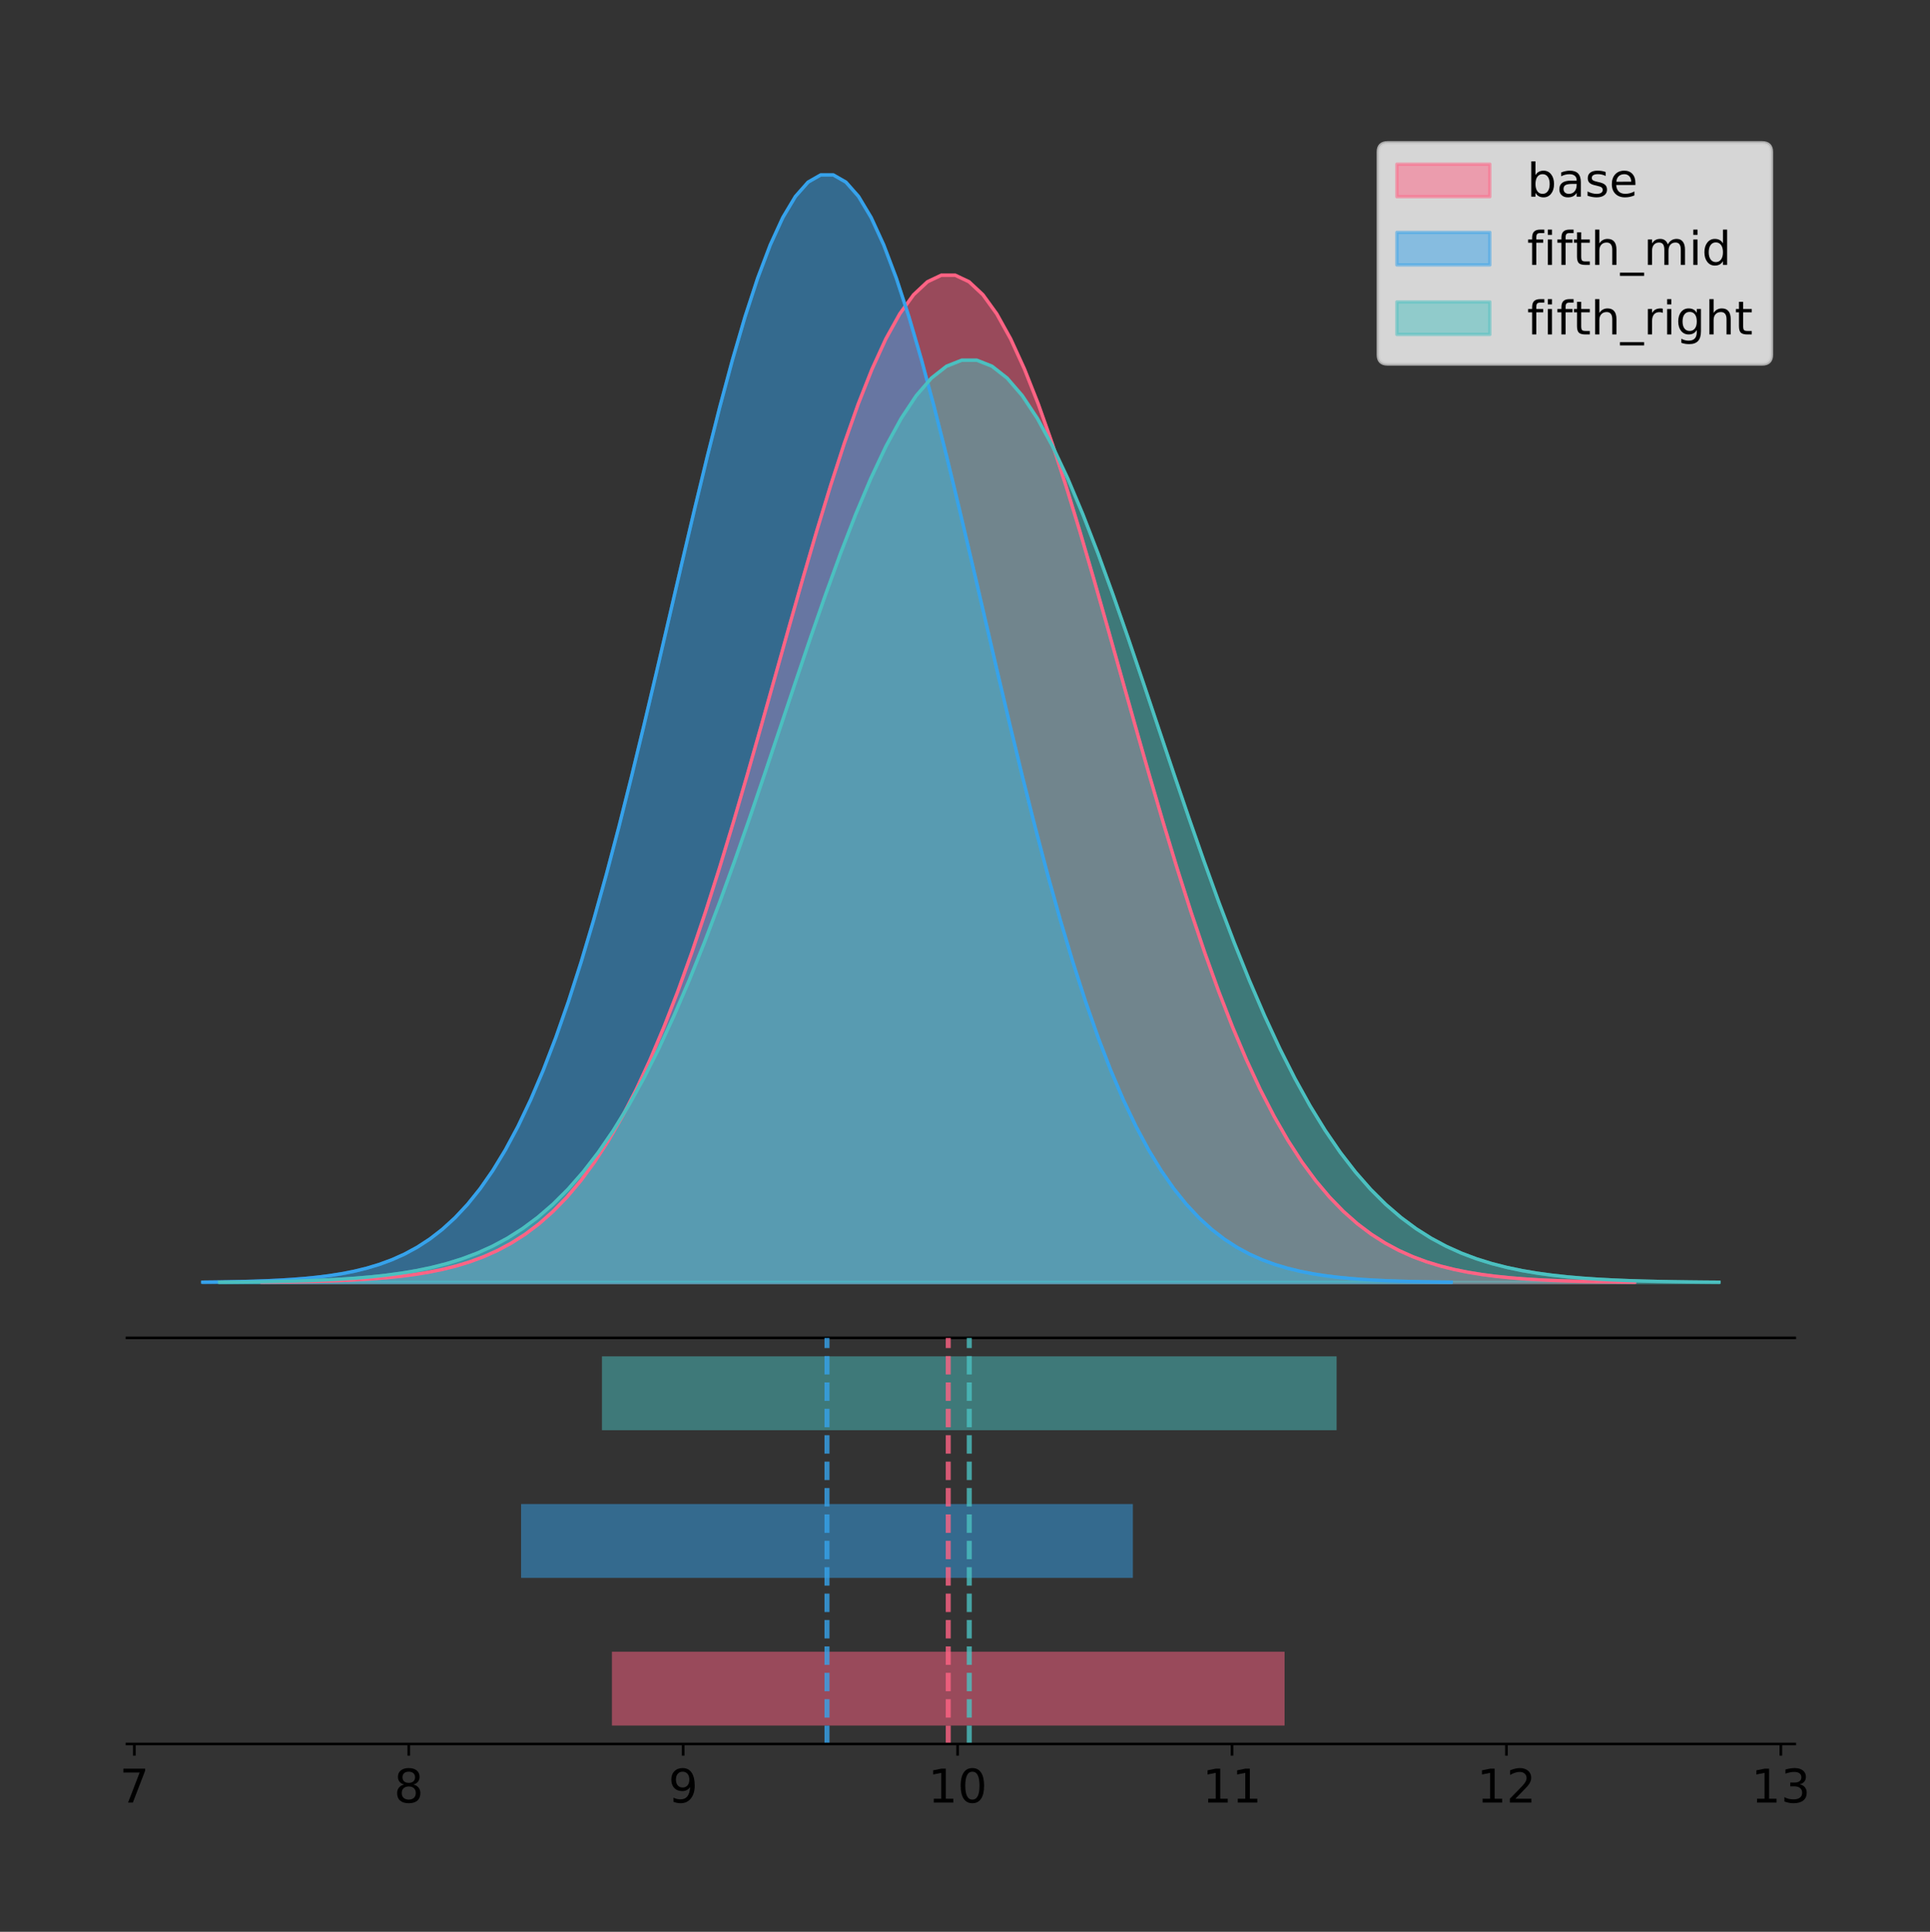 <?xml version="1.0" encoding="utf-8" standalone="no"?>
<!DOCTYPE svg PUBLIC "-//W3C//DTD SVG 1.1//EN"
  "http://www.w3.org/Graphics/SVG/1.1/DTD/svg11.dtd">
<!-- Created with matplotlib (https://matplotlib.org/) -->
<svg height="581.789pt" version="1.1" viewBox="0 0 581.16 581.789" width="581.16pt" xmlns="http://www.w3.org/2000/svg" xmlns:xlink="http://www.w3.org/1999/xlink">
 <rect x="0" y="0" width="581.16" height="581.789" fill="#333333" stroke="none"/>
 <defs>
  <style type="text/css">
*{stroke-linecap:butt;stroke-linejoin:round;}
  </style>
 </defs>
 <g id="figure_1">
  <g id="patch_1">
   <path d="M 0 581.789 
L 581.16 581.789 
L 581.16 0 
L 0 0 
z
" style="fill:none;"/>
  </g>
  <g id="axes_1">
   <g id="patch_2">
    <path d="M 38.224 402.93 
L 540.424 402.93 
L 540.424 36 
L 38.224 36 
z
" style="fill:none;"/>
   </g>
   <g id="PolyCollection_1">
    <defs>
     <path d="M 78.853 -195.538 
L 78.853 -195.64 
L 83.029 -195.678 
L 87.204 -195.73 
L 91.38 -195.799 
L 95.555 -195.89 
L 99.73 -196.011 
L 103.906 -196.168 
L 108.081 -196.372 
L 112.257 -196.635 
L 116.432 -196.972 
L 120.607 -197.4 
L 124.783 -197.94 
L 128.958 -198.616 
L 133.133 -199.458 
L 137.309 -200.496 
L 141.484 -201.77 
L 145.66 -203.319 
L 149.835 -205.19 
L 154.01 -207.433 
L 158.186 -210.102 
L 162.361 -213.253 
L 166.537 -216.947 
L 170.712 -221.242 
L 174.887 -226.197 
L 179.063 -231.871 
L 183.238 -238.314 
L 187.414 -245.571 
L 191.589 -253.679 
L 195.764 -262.662 
L 199.94 -272.527 
L 204.115 -283.268 
L 208.291 -294.856 
L 212.466 -307.244 
L 216.641 -320.359 
L 220.817 -334.106 
L 224.992 -348.365 
L 229.167 -362.995 
L 233.343 -377.831 
L 237.518 -392.69 
L 241.694 -407.372 
L 245.869 -421.667 
L 250.044 -435.355 
L 254.22 -448.215 
L 258.395 -460.033 
L 262.571 -470.602 
L 266.746 -479.731 
L 270.921 -487.252 
L 275.097 -493.023 
L 279.272 -496.933 
L 283.448 -498.908 
L 287.623 -498.908 
L 291.798 -496.933 
L 295.974 -493.023 
L 300.149 -487.252 
L 304.325 -479.731 
L 308.5 -470.602 
L 312.675 -460.033 
L 316.851 -448.215 
L 321.026 -435.355 
L 325.202 -421.667 
L 329.377 -407.372 
L 333.552 -392.69 
L 337.728 -377.831 
L 341.903 -362.995 
L 346.078 -348.365 
L 350.254 -334.106 
L 354.429 -320.359 
L 358.605 -307.244 
L 362.78 -294.856 
L 366.955 -283.268 
L 371.131 -272.527 
L 375.306 -262.662 
L 379.482 -253.679 
L 383.657 -245.571 
L 387.832 -238.314 
L 392.008 -231.871 
L 396.183 -226.197 
L 400.359 -221.242 
L 404.534 -216.947 
L 408.709 -213.253 
L 412.885 -210.102 
L 417.06 -207.433 
L 421.236 -205.19 
L 425.411 -203.319 
L 429.586 -201.77 
L 433.762 -200.496 
L 437.937 -199.458 
L 442.112 -198.616 
L 446.288 -197.94 
L 450.463 -197.4 
L 454.639 -196.972 
L 458.814 -196.635 
L 462.989 -196.372 
L 467.165 -196.168 
L 471.34 -196.011 
L 475.516 -195.89 
L 479.691 -195.799 
L 483.866 -195.73 
L 488.042 -195.678 
L 492.217 -195.64 
L 492.217 -195.538 
L 492.217 -195.538 
L 488.042 -195.538 
L 483.866 -195.538 
L 479.691 -195.538 
L 475.516 -195.538 
L 471.34 -195.538 
L 467.165 -195.538 
L 462.989 -195.538 
L 458.814 -195.538 
L 454.639 -195.538 
L 450.463 -195.538 
L 446.288 -195.538 
L 442.112 -195.538 
L 437.937 -195.538 
L 433.762 -195.538 
L 429.586 -195.538 
L 425.411 -195.538 
L 421.236 -195.538 
L 417.06 -195.538 
L 412.885 -195.538 
L 408.709 -195.538 
L 404.534 -195.538 
L 400.359 -195.538 
L 396.183 -195.538 
L 392.008 -195.538 
L 387.832 -195.538 
L 383.657 -195.538 
L 379.482 -195.538 
L 375.306 -195.538 
L 371.131 -195.538 
L 366.955 -195.538 
L 362.78 -195.538 
L 358.605 -195.538 
L 354.429 -195.538 
L 350.254 -195.538 
L 346.078 -195.538 
L 341.903 -195.538 
L 337.728 -195.538 
L 333.552 -195.538 
L 329.377 -195.538 
L 325.202 -195.538 
L 321.026 -195.538 
L 316.851 -195.538 
L 312.675 -195.538 
L 308.5 -195.538 
L 304.325 -195.538 
L 300.149 -195.538 
L 295.974 -195.538 
L 291.798 -195.538 
L 287.623 -195.538 
L 283.448 -195.538 
L 279.272 -195.538 
L 275.097 -195.538 
L 270.921 -195.538 
L 266.746 -195.538 
L 262.571 -195.538 
L 258.395 -195.538 
L 254.22 -195.538 
L 250.044 -195.538 
L 245.869 -195.538 
L 241.694 -195.538 
L 237.518 -195.538 
L 233.343 -195.538 
L 229.167 -195.538 
L 224.992 -195.538 
L 220.817 -195.538 
L 216.641 -195.538 
L 212.466 -195.538 
L 208.291 -195.538 
L 204.115 -195.538 
L 199.94 -195.538 
L 195.764 -195.538 
L 191.589 -195.538 
L 187.414 -195.538 
L 183.238 -195.538 
L 179.063 -195.538 
L 174.887 -195.538 
L 170.712 -195.538 
L 166.537 -195.538 
L 162.361 -195.538 
L 158.186 -195.538 
L 154.01 -195.538 
L 149.835 -195.538 
L 145.66 -195.538 
L 141.484 -195.538 
L 137.309 -195.538 
L 133.133 -195.538 
L 128.958 -195.538 
L 124.783 -195.538 
L 120.607 -195.538 
L 116.432 -195.538 
L 112.257 -195.538 
L 108.081 -195.538 
L 103.906 -195.538 
L 99.73 -195.538 
L 95.555 -195.538 
L 91.38 -195.538 
L 87.204 -195.538 
L 83.029 -195.538 
L 78.853 -195.538 
z
" id="m7bbb401278" style="stroke:#ff6384;stroke-opacity:0.5;"/>
    </defs>
    <g clip-path="url(#p0d56e7664a)">
     <use style="fill:#ff6384;fill-opacity:0.5;stroke:#ff6384;stroke-opacity:0.5;" x="0" xlink:href="#m7bbb401278" y="581.789"/>
    </g>
   </g>
   <g id="PolyCollection_2">
    <defs>
     <path d="M 61.052 -195.538 
L 61.052 -195.65 
L 64.849 -195.692 
L 68.646 -195.749 
L 72.444 -195.825 
L 76.241 -195.925 
L 80.038 -196.058 
L 83.836 -196.23 
L 87.633 -196.455 
L 91.43 -196.744 
L 95.228 -197.115 
L 99.025 -197.585 
L 102.822 -198.179 
L 106.62 -198.923 
L 110.417 -199.848 
L 114.214 -200.99 
L 118.012 -202.39 
L 121.809 -204.093 
L 125.606 -206.151 
L 129.404 -208.617 
L 133.201 -211.552 
L 136.998 -215.017 
L 140.796 -219.078 
L 144.593 -223.801 
L 148.39 -229.25 
L 152.188 -235.488 
L 155.985 -242.572 
L 159.782 -250.552 
L 163.58 -259.468 
L 167.377 -269.344 
L 171.174 -280.192 
L 174.972 -292.002 
L 178.769 -304.744 
L 182.566 -318.365 
L 186.364 -332.786 
L 190.161 -347.901 
L 193.958 -363.58 
L 197.756 -379.667 
L 201.553 -395.98 
L 205.35 -412.318 
L 209.148 -428.462 
L 212.945 -444.18 
L 216.742 -459.23 
L 220.54 -473.372 
L 224.337 -486.366 
L 228.134 -497.987 
L 231.932 -508.025 
L 235.729 -516.294 
L 239.526 -522.64 
L 243.324 -526.94 
L 247.121 -529.111 
L 250.918 -529.111 
L 254.716 -526.94 
L 258.513 -522.64 
L 262.31 -516.294 
L 266.108 -508.025 
L 269.905 -497.987 
L 273.702 -486.366 
L 277.5 -473.372 
L 281.297 -459.23 
L 285.094 -444.18 
L 288.892 -428.462 
L 292.689 -412.318 
L 296.486 -395.98 
L 300.284 -379.667 
L 304.081 -363.58 
L 307.878 -347.901 
L 311.676 -332.786 
L 315.473 -318.365 
L 319.27 -304.744 
L 323.068 -292.002 
L 326.865 -280.192 
L 330.662 -269.344 
L 334.46 -259.468 
L 338.257 -250.552 
L 342.054 -242.572 
L 345.852 -235.488 
L 349.649 -229.25 
L 353.446 -223.801 
L 357.244 -219.078 
L 361.041 -215.017 
L 364.838 -211.552 
L 368.636 -208.617 
L 372.433 -206.151 
L 376.23 -204.093 
L 380.028 -202.39 
L 383.825 -200.99 
L 387.622 -199.848 
L 391.42 -198.923 
L 395.217 -198.179 
L 399.014 -197.585 
L 402.812 -197.115 
L 406.609 -196.744 
L 410.406 -196.455 
L 414.204 -196.23 
L 418.001 -196.058 
L 421.798 -195.925 
L 425.596 -195.825 
L 429.393 -195.749 
L 433.19 -195.692 
L 436.988 -195.65 
L 436.988 -195.538 
L 436.988 -195.538 
L 433.19 -195.538 
L 429.393 -195.538 
L 425.596 -195.538 
L 421.798 -195.538 
L 418.001 -195.538 
L 414.204 -195.538 
L 410.406 -195.538 
L 406.609 -195.538 
L 402.812 -195.538 
L 399.014 -195.538 
L 395.217 -195.538 
L 391.42 -195.538 
L 387.622 -195.538 
L 383.825 -195.538 
L 380.028 -195.538 
L 376.23 -195.538 
L 372.433 -195.538 
L 368.636 -195.538 
L 364.838 -195.538 
L 361.041 -195.538 
L 357.244 -195.538 
L 353.446 -195.538 
L 349.649 -195.538 
L 345.852 -195.538 
L 342.054 -195.538 
L 338.257 -195.538 
L 334.46 -195.538 
L 330.662 -195.538 
L 326.865 -195.538 
L 323.068 -195.538 
L 319.27 -195.538 
L 315.473 -195.538 
L 311.676 -195.538 
L 307.878 -195.538 
L 304.081 -195.538 
L 300.284 -195.538 
L 296.486 -195.538 
L 292.689 -195.538 
L 288.892 -195.538 
L 285.094 -195.538 
L 281.297 -195.538 
L 277.5 -195.538 
L 273.702 -195.538 
L 269.905 -195.538 
L 266.108 -195.538 
L 262.31 -195.538 
L 258.513 -195.538 
L 254.716 -195.538 
L 250.918 -195.538 
L 247.121 -195.538 
L 243.324 -195.538 
L 239.526 -195.538 
L 235.729 -195.538 
L 231.932 -195.538 
L 228.134 -195.538 
L 224.337 -195.538 
L 220.54 -195.538 
L 216.742 -195.538 
L 212.945 -195.538 
L 209.148 -195.538 
L 205.35 -195.538 
L 201.553 -195.538 
L 197.756 -195.538 
L 193.958 -195.538 
L 190.161 -195.538 
L 186.364 -195.538 
L 182.566 -195.538 
L 178.769 -195.538 
L 174.972 -195.538 
L 171.174 -195.538 
L 167.377 -195.538 
L 163.58 -195.538 
L 159.782 -195.538 
L 155.985 -195.538 
L 152.188 -195.538 
L 148.39 -195.538 
L 144.593 -195.538 
L 140.796 -195.538 
L 136.998 -195.538 
L 133.201 -195.538 
L 129.404 -195.538 
L 125.606 -195.538 
L 121.809 -195.538 
L 118.012 -195.538 
L 114.214 -195.538 
L 110.417 -195.538 
L 106.62 -195.538 
L 102.822 -195.538 
L 99.025 -195.538 
L 95.228 -195.538 
L 91.43 -195.538 
L 87.633 -195.538 
L 83.836 -195.538 
L 80.038 -195.538 
L 76.241 -195.538 
L 72.444 -195.538 
L 68.646 -195.538 
L 64.849 -195.538 
L 61.052 -195.538 
z
" id="mcd230ab051" style="stroke:#36a2eb;stroke-opacity:0.5;"/>
    </defs>
    <g clip-path="url(#p0d56e7664a)">
     <use style="fill:#36a2eb;fill-opacity:0.5;stroke:#36a2eb;stroke-opacity:0.5;" x="0" xlink:href="#mcd230ab051" y="581.789"/>
    </g>
   </g>
   <g id="PolyCollection_3">
    <defs>
     <path d="M 66.133 -195.538 
L 66.133 -195.631 
L 70.693 -195.666 
L 75.253 -195.714 
L 79.814 -195.777 
L 84.374 -195.86 
L 88.934 -195.971 
L 93.494 -196.115 
L 98.055 -196.302 
L 102.615 -196.543 
L 107.175 -196.851 
L 111.735 -197.243 
L 116.296 -197.737 
L 120.856 -198.357 
L 125.416 -199.127 
L 129.976 -200.078 
L 134.537 -201.244 
L 139.097 -202.662 
L 143.657 -204.375 
L 148.217 -206.429 
L 152.778 -208.873 
L 157.338 -211.758 
L 161.898 -215.14 
L 166.458 -219.072 
L 171.018 -223.61 
L 175.579 -228.805 
L 180.139 -234.704 
L 184.699 -241.349 
L 189.259 -248.773 
L 193.82 -256.997 
L 198.38 -266.03 
L 202.94 -275.864 
L 207.5 -286.475 
L 212.061 -297.817 
L 216.621 -309.825 
L 221.181 -322.412 
L 225.741 -335.468 
L 230.302 -348.863 
L 234.862 -362.447 
L 239.422 -376.052 
L 243.982 -389.495 
L 248.543 -402.583 
L 253.103 -415.116 
L 257.663 -426.891 
L 262.223 -437.712 
L 266.784 -447.388 
L 271.344 -455.747 
L 275.904 -462.633 
L 280.464 -467.917 
L 285.025 -471.498 
L 289.585 -473.305 
L 294.145 -473.305 
L 298.705 -471.498 
L 303.266 -467.917 
L 307.826 -462.633 
L 312.386 -455.747 
L 316.946 -447.388 
L 321.507 -437.712 
L 326.067 -426.891 
L 330.627 -415.116 
L 335.187 -402.583 
L 339.748 -389.495 
L 344.308 -376.052 
L 348.868 -362.447 
L 353.428 -348.863 
L 357.989 -335.468 
L 362.549 -322.412 
L 367.109 -309.825 
L 371.669 -297.817 
L 376.23 -286.475 
L 380.79 -275.864 
L 385.35 -266.03 
L 389.91 -256.997 
L 394.47 -248.773 
L 399.031 -241.349 
L 403.591 -234.704 
L 408.151 -228.805 
L 412.711 -223.61 
L 417.272 -219.072 
L 421.832 -215.14 
L 426.392 -211.758 
L 430.952 -208.873 
L 435.513 -206.429 
L 440.073 -204.375 
L 444.633 -202.662 
L 449.193 -201.244 
L 453.754 -200.078 
L 458.314 -199.127 
L 462.874 -198.357 
L 467.434 -197.737 
L 471.995 -197.243 
L 476.555 -196.851 
L 481.115 -196.543 
L 485.675 -196.302 
L 490.236 -196.115 
L 494.796 -195.971 
L 499.356 -195.86 
L 503.916 -195.777 
L 508.477 -195.714 
L 513.037 -195.666 
L 517.597 -195.631 
L 517.597 -195.538 
L 517.597 -195.538 
L 513.037 -195.538 
L 508.477 -195.538 
L 503.916 -195.538 
L 499.356 -195.538 
L 494.796 -195.538 
L 490.236 -195.538 
L 485.675 -195.538 
L 481.115 -195.538 
L 476.555 -195.538 
L 471.995 -195.538 
L 467.434 -195.538 
L 462.874 -195.538 
L 458.314 -195.538 
L 453.754 -195.538 
L 449.193 -195.538 
L 444.633 -195.538 
L 440.073 -195.538 
L 435.513 -195.538 
L 430.952 -195.538 
L 426.392 -195.538 
L 421.832 -195.538 
L 417.272 -195.538 
L 412.711 -195.538 
L 408.151 -195.538 
L 403.591 -195.538 
L 399.031 -195.538 
L 394.47 -195.538 
L 389.91 -195.538 
L 385.35 -195.538 
L 380.79 -195.538 
L 376.23 -195.538 
L 371.669 -195.538 
L 367.109 -195.538 
L 362.549 -195.538 
L 357.989 -195.538 
L 353.428 -195.538 
L 348.868 -195.538 
L 344.308 -195.538 
L 339.748 -195.538 
L 335.187 -195.538 
L 330.627 -195.538 
L 326.067 -195.538 
L 321.507 -195.538 
L 316.946 -195.538 
L 312.386 -195.538 
L 307.826 -195.538 
L 303.266 -195.538 
L 298.705 -195.538 
L 294.145 -195.538 
L 289.585 -195.538 
L 285.025 -195.538 
L 280.464 -195.538 
L 275.904 -195.538 
L 271.344 -195.538 
L 266.784 -195.538 
L 262.223 -195.538 
L 257.663 -195.538 
L 253.103 -195.538 
L 248.543 -195.538 
L 243.982 -195.538 
L 239.422 -195.538 
L 234.862 -195.538 
L 230.302 -195.538 
L 225.741 -195.538 
L 221.181 -195.538 
L 216.621 -195.538 
L 212.061 -195.538 
L 207.5 -195.538 
L 202.94 -195.538 
L 198.38 -195.538 
L 193.82 -195.538 
L 189.259 -195.538 
L 184.699 -195.538 
L 180.139 -195.538 
L 175.579 -195.538 
L 171.018 -195.538 
L 166.458 -195.538 
L 161.898 -195.538 
L 157.338 -195.538 
L 152.778 -195.538 
L 148.217 -195.538 
L 143.657 -195.538 
L 139.097 -195.538 
L 134.537 -195.538 
L 129.976 -195.538 
L 125.416 -195.538 
L 120.856 -195.538 
L 116.296 -195.538 
L 111.735 -195.538 
L 107.175 -195.538 
L 102.615 -195.538 
L 98.055 -195.538 
L 93.494 -195.538 
L 88.934 -195.538 
L 84.374 -195.538 
L 79.814 -195.538 
L 75.253 -195.538 
L 70.693 -195.538 
L 66.133 -195.538 
z
" id="mcdf36b0636" style="stroke:#4bc0c0;stroke-opacity:0.5;"/>
    </defs>
    <g clip-path="url(#p0d56e7664a)">
     <use style="fill:#4bc0c0;fill-opacity:0.5;stroke:#4bc0c0;stroke-opacity:0.5;" x="0" xlink:href="#mcdf36b0636" y="581.789"/>
    </g>
   </g>
   <g id="line2d_1">
    <path clip-path="url(#p0d56e7664a)" d="M 78.853 386.15 
L 83.029 386.111 
L 87.204 386.059 
L 91.38 385.991 
L 95.555 385.899 
L 99.73 385.779 
L 103.906 385.622 
L 108.081 385.417 
L 112.257 385.154 
L 116.432 384.817 
L 120.607 384.389 
L 124.783 383.849 
L 128.958 383.173 
L 133.133 382.332 
L 137.309 381.293 
L 141.484 380.02 
L 145.66 378.471 
L 149.835 376.6 
L 154.01 374.357 
L 158.186 371.688 
L 162.361 368.536 
L 166.537 364.843 
L 170.712 360.548 
L 174.887 355.592 
L 179.063 349.919 
L 183.238 343.476 
L 187.414 336.218 
L 191.589 328.11 
L 195.764 319.128 
L 199.94 309.262 
L 204.115 298.521 
L 208.291 286.933 
L 212.466 274.545 
L 216.641 261.431 
L 220.817 247.684 
L 224.992 233.424 
L 229.167 218.794 
L 233.343 203.958 
L 237.518 189.099 
L 241.694 174.417 
L 245.869 160.123 
L 250.044 146.435 
L 254.22 133.574 
L 258.395 121.756 
L 262.571 111.188 
L 266.746 102.059 
L 270.921 94.538 
L 275.097 88.767 
L 279.272 84.856 
L 283.448 82.882 
L 287.623 82.882 
L 291.798 84.856 
L 295.974 88.767 
L 300.149 94.538 
L 304.325 102.059 
L 308.5 111.188 
L 312.675 121.756 
L 316.851 133.574 
L 321.026 146.435 
L 325.202 160.123 
L 329.377 174.417 
L 333.552 189.099 
L 337.728 203.958 
L 341.903 218.794 
L 346.078 233.424 
L 350.254 247.684 
L 354.429 261.431 
L 358.605 274.545 
L 362.78 286.933 
L 366.955 298.521 
L 371.131 309.262 
L 375.306 319.128 
L 379.482 328.11 
L 383.657 336.218 
L 387.832 343.476 
L 392.008 349.919 
L 396.183 355.592 
L 400.359 360.548 
L 404.534 364.843 
L 408.709 368.536 
L 412.885 371.688 
L 417.06 374.357 
L 421.236 376.6 
L 425.411 378.471 
L 429.586 380.02 
L 433.762 381.293 
L 437.937 382.332 
L 442.112 383.173 
L 446.288 383.849 
L 450.463 384.389 
L 454.639 384.817 
L 458.814 385.154 
L 462.989 385.417 
L 467.165 385.622 
L 471.34 385.779 
L 475.516 385.899 
L 479.691 385.991 
L 483.866 386.059 
L 488.042 386.111 
L 492.217 386.15 
" style="fill:none;stroke:#ff6384;stroke-linecap:square;"/>
   </g>
   <g id="line2d_2">
    <path clip-path="url(#p0d56e7664a)" d="M 61.052 386.139 
L 64.849 386.097 
L 68.646 386.04 
L 72.444 385.965 
L 76.241 385.864 
L 80.038 385.732 
L 83.836 385.559 
L 87.633 385.334 
L 91.43 385.045 
L 95.228 384.675 
L 99.025 384.204 
L 102.822 383.61 
L 106.62 382.867 
L 110.417 381.941 
L 114.214 380.799 
L 118.012 379.399 
L 121.809 377.696 
L 125.606 375.639 
L 129.404 373.172 
L 133.201 370.238 
L 136.998 366.772 
L 140.796 362.711 
L 144.593 357.989 
L 148.39 352.539 
L 152.188 346.301 
L 155.985 339.217 
L 159.782 331.237 
L 163.58 322.322 
L 167.377 312.445 
L 171.174 301.597 
L 174.972 289.787 
L 178.769 277.045 
L 182.566 263.424 
L 186.364 249.004 
L 190.161 233.888 
L 193.958 218.209 
L 197.756 202.123 
L 201.553 185.809 
L 205.35 169.471 
L 209.148 153.327 
L 212.945 137.61 
L 216.742 122.559 
L 220.54 108.418 
L 224.337 95.423 
L 228.134 83.803 
L 231.932 73.765 
L 235.729 65.495 
L 239.526 59.15 
L 243.324 54.85 
L 247.121 52.679 
L 250.918 52.679 
L 254.716 54.85 
L 258.513 59.15 
L 262.31 65.495 
L 266.108 73.765 
L 269.905 83.803 
L 273.702 95.423 
L 277.5 108.418 
L 281.297 122.559 
L 285.094 137.61 
L 288.892 153.327 
L 292.689 169.471 
L 296.486 185.809 
L 300.284 202.123 
L 304.081 218.209 
L 307.878 233.888 
L 311.676 249.004 
L 315.473 263.424 
L 319.27 277.045 
L 323.068 289.787 
L 326.865 301.597 
L 330.662 312.445 
L 334.46 322.322 
L 338.257 331.237 
L 342.054 339.217 
L 345.852 346.301 
L 349.649 352.539 
L 353.446 357.989 
L 357.244 362.711 
L 361.041 366.772 
L 364.838 370.238 
L 368.636 373.172 
L 372.433 375.639 
L 376.23 377.696 
L 380.028 379.399 
L 383.825 380.799 
L 387.622 381.941 
L 391.42 382.867 
L 395.217 383.61 
L 399.014 384.204 
L 402.812 384.675 
L 406.609 385.045 
L 410.406 385.334 
L 414.204 385.559 
L 418.001 385.732 
L 421.798 385.864 
L 425.596 385.965 
L 429.393 386.04 
L 433.19 386.097 
L 436.988 386.139 
" style="fill:none;stroke:#36a2eb;stroke-linecap:square;"/>
   </g>
   <g id="line2d_3">
    <path clip-path="url(#p0d56e7664a)" d="M 66.133 386.158 
L 70.693 386.123 
L 75.253 386.076 
L 79.814 386.013 
L 84.374 385.929 
L 88.934 385.819 
L 93.494 385.675 
L 98.055 385.488 
L 102.615 385.247 
L 107.175 384.938 
L 111.735 384.547 
L 116.296 384.052 
L 120.856 383.433 
L 125.416 382.662 
L 129.976 381.711 
L 134.537 380.546 
L 139.097 379.127 
L 143.657 377.414 
L 148.217 375.36 
L 152.778 372.917 
L 157.338 370.031 
L 161.898 366.649 
L 166.458 362.717 
L 171.018 358.179 
L 175.579 352.985 
L 180.139 347.086 
L 184.699 340.441 
L 189.259 333.017 
L 193.82 324.793 
L 198.38 315.76 
L 202.94 305.925 
L 207.5 295.315 
L 212.061 283.973 
L 216.621 271.965 
L 221.181 259.378 
L 225.741 246.322 
L 230.302 232.926 
L 234.862 219.342 
L 239.422 205.737 
L 243.982 192.294 
L 248.543 179.206 
L 253.103 166.674 
L 257.663 154.898 
L 262.223 144.078 
L 266.784 134.401 
L 271.344 126.043 
L 275.904 119.156 
L 280.464 113.872 
L 285.025 110.292 
L 289.585 108.484 
L 294.145 108.484 
L 298.705 110.292 
L 303.266 113.872 
L 307.826 119.156 
L 312.386 126.043 
L 316.946 134.401 
L 321.507 144.078 
L 326.067 154.898 
L 330.627 166.674 
L 335.187 179.206 
L 339.748 192.294 
L 344.308 205.737 
L 348.868 219.342 
L 353.428 232.926 
L 357.989 246.322 
L 362.549 259.378 
L 367.109 271.965 
L 371.669 283.973 
L 376.23 295.315 
L 380.79 305.925 
L 385.35 315.76 
L 389.91 324.793 
L 394.47 333.017 
L 399.031 340.441 
L 403.591 347.086 
L 408.151 352.985 
L 412.711 358.179 
L 417.272 362.717 
L 421.832 366.649 
L 426.392 370.031 
L 430.952 372.917 
L 435.513 375.36 
L 440.073 377.414 
L 444.633 379.127 
L 449.193 380.546 
L 453.754 381.711 
L 458.314 382.662 
L 462.874 383.433 
L 467.434 384.052 
L 471.995 384.547 
L 476.555 384.938 
L 481.115 385.247 
L 485.675 385.488 
L 490.236 385.675 
L 494.796 385.819 
L 499.356 385.929 
L 503.916 386.013 
L 508.477 386.076 
L 513.037 386.123 
L 517.597 386.158 
" style="fill:none;stroke:#4bc0c0;stroke-linecap:square;"/>
   </g>
   <g id="patch_3">
    <path d="M 38.224 402.93 
L 540.424 402.93 
" style="fill:none;stroke:#000000;stroke-linecap:square;stroke-linejoin:miter;stroke-width:0.8;"/>
   </g>
   <g id="legend_1">
    <g id="patch_4">
     <path d="M 417.826 109.627 
L 530.624 109.627 
Q 533.424 109.627 533.424 106.827 
L 533.424 45.8 
Q 533.424 43 530.624 43 
L 417.826 43 
Q 415.026 43 415.026 45.8 
L 415.026 106.827 
Q 415.026 109.627 417.826 109.627 
z
" style="fill:#ffffff;opacity:0.8;stroke:#cccccc;stroke-linejoin:miter;"/>
    </g>
    <g id="patch_5">
     <path d="M 420.626 59.238 
L 448.626 59.238 
L 448.626 49.438 
L 420.626 49.438 
z
" style="fill:#ff6384;opacity:0.5;stroke:#ff6384;stroke-linejoin:miter;"/>
    </g>
    <g id="text_1">
     <!-- base -->
     <defs>
      <path d="M 48.688 27.297 
Q 48.688 37.203 44.609 42.844 
Q 40.531 48.484 33.406 48.484 
Q 26.266 48.484 22.188 42.844 
Q 18.109 37.203 18.109 27.297 
Q 18.109 17.391 22.188 11.75 
Q 26.266 6.109 33.406 6.109 
Q 40.531 6.109 44.609 11.75 
Q 48.688 17.391 48.688 27.297 
z
M 18.109 46.391 
Q 20.953 51.266 25.266 53.625 
Q 29.594 56 35.594 56 
Q 45.562 56 51.781 48.094 
Q 58.016 40.188 58.016 27.297 
Q 58.016 14.406 51.781 6.484 
Q 45.562 -1.422 35.594 -1.422 
Q 29.594 -1.422 25.266 0.953 
Q 20.953 3.328 18.109 8.203 
L 18.109 0 
L 9.078 0 
L 9.078 75.984 
L 18.109 75.984 
z
" id="DejaVuSans-98"/>
      <path d="M 34.281 27.484 
Q 23.391 27.484 19.188 25 
Q 14.984 22.516 14.984 16.5 
Q 14.984 11.719 18.141 8.906 
Q 21.297 6.109 26.703 6.109 
Q 34.188 6.109 38.703 11.406 
Q 43.219 16.703 43.219 25.484 
L 43.219 27.484 
z
M 52.203 31.203 
L 52.203 0 
L 43.219 0 
L 43.219 8.297 
Q 40.141 3.328 35.547 0.953 
Q 30.953 -1.422 24.312 -1.422 
Q 15.922 -1.422 10.953 3.297 
Q 6 8.016 6 15.922 
Q 6 25.141 12.172 29.828 
Q 18.359 34.516 30.609 34.516 
L 43.219 34.516 
L 43.219 35.406 
Q 43.219 41.609 39.141 45 
Q 35.062 48.391 27.688 48.391 
Q 23 48.391 18.547 47.266 
Q 14.109 46.141 10.016 43.891 
L 10.016 52.203 
Q 14.938 54.109 19.578 55.047 
Q 24.219 56 28.609 56 
Q 40.484 56 46.344 49.844 
Q 52.203 43.703 52.203 31.203 
z
" id="DejaVuSans-97"/>
      <path d="M 44.281 53.078 
L 44.281 44.578 
Q 40.484 46.531 36.375 47.5 
Q 32.281 48.484 27.875 48.484 
Q 21.188 48.484 17.844 46.438 
Q 14.5 44.391 14.5 40.281 
Q 14.5 37.156 16.891 35.375 
Q 19.281 33.594 26.516 31.984 
L 29.594 31.297 
Q 39.156 29.25 43.188 25.516 
Q 47.219 21.781 47.219 15.094 
Q 47.219 7.469 41.188 3.016 
Q 35.156 -1.422 24.609 -1.422 
Q 20.219 -1.422 15.453 -0.562 
Q 10.688 0.297 5.422 2 
L 5.422 11.281 
Q 10.406 8.688 15.234 7.391 
Q 20.062 6.109 24.812 6.109 
Q 31.156 6.109 34.562 8.281 
Q 37.984 10.453 37.984 14.406 
Q 37.984 18.062 35.516 20.016 
Q 33.062 21.969 24.703 23.781 
L 21.578 24.516 
Q 13.234 26.266 9.516 29.906 
Q 5.812 33.547 5.812 39.891 
Q 5.812 47.609 11.281 51.797 
Q 16.75 56 26.812 56 
Q 31.781 56 36.172 55.266 
Q 40.578 54.547 44.281 53.078 
z
" id="DejaVuSans-115"/>
      <path d="M 56.203 29.594 
L 56.203 25.203 
L 14.891 25.203 
Q 15.484 15.922 20.484 11.062 
Q 25.484 6.203 34.422 6.203 
Q 39.594 6.203 44.453 7.469 
Q 49.312 8.734 54.109 11.281 
L 54.109 2.781 
Q 49.266 0.734 44.188 -0.344 
Q 39.109 -1.422 33.891 -1.422 
Q 20.797 -1.422 13.156 6.188 
Q 5.516 13.812 5.516 26.812 
Q 5.516 40.234 12.766 48.109 
Q 20.016 56 32.328 56 
Q 43.359 56 49.781 48.891 
Q 56.203 41.797 56.203 29.594 
z
M 47.219 32.234 
Q 47.125 39.594 43.094 43.984 
Q 39.062 48.391 32.422 48.391 
Q 24.906 48.391 20.391 44.141 
Q 15.875 39.891 15.188 32.172 
z
" id="DejaVuSans-101"/>
     </defs>
     <g transform="translate(459.826 59.238)scale(0.14 -0.14)">
      <use xlink:href="#DejaVuSans-98"/>
      <use x="63.477" xlink:href="#DejaVuSans-97"/>
      <use x="124.756" xlink:href="#DejaVuSans-115"/>
      <use x="176.855" xlink:href="#DejaVuSans-101"/>
     </g>
    </g>
    <g id="patch_6">
     <path d="M 420.626 79.787 
L 448.626 79.787 
L 448.626 69.987 
L 420.626 69.987 
z
" style="fill:#36a2eb;opacity:0.5;stroke:#36a2eb;stroke-linejoin:miter;"/>
    </g>
    <g id="text_2">
     <!-- fifth_mid -->
     <defs>
      <path d="M 37.109 75.984 
L 37.109 68.5 
L 28.516 68.5 
Q 23.688 68.5 21.797 66.547 
Q 19.922 64.594 19.922 59.516 
L 19.922 54.688 
L 34.719 54.688 
L 34.719 47.703 
L 19.922 47.703 
L 19.922 0 
L 10.891 0 
L 10.891 47.703 
L 2.297 47.703 
L 2.297 54.688 
L 10.891 54.688 
L 10.891 58.5 
Q 10.891 67.625 15.141 71.797 
Q 19.391 75.984 28.609 75.984 
z
" id="DejaVuSans-102"/>
      <path d="M 9.422 54.688 
L 18.406 54.688 
L 18.406 0 
L 9.422 0 
z
M 9.422 75.984 
L 18.406 75.984 
L 18.406 64.594 
L 9.422 64.594 
z
" id="DejaVuSans-105"/>
      <path d="M 18.312 70.219 
L 18.312 54.688 
L 36.812 54.688 
L 36.812 47.703 
L 18.312 47.703 
L 18.312 18.016 
Q 18.312 11.328 20.141 9.422 
Q 21.969 7.516 27.594 7.516 
L 36.812 7.516 
L 36.812 0 
L 27.594 0 
Q 17.188 0 13.234 3.875 
Q 9.281 7.766 9.281 18.016 
L 9.281 47.703 
L 2.688 47.703 
L 2.688 54.688 
L 9.281 54.688 
L 9.281 70.219 
z
" id="DejaVuSans-116"/>
      <path d="M 54.891 33.016 
L 54.891 0 
L 45.906 0 
L 45.906 32.719 
Q 45.906 40.484 42.875 44.328 
Q 39.844 48.188 33.797 48.188 
Q 26.516 48.188 22.312 43.547 
Q 18.109 38.922 18.109 30.906 
L 18.109 0 
L 9.078 0 
L 9.078 75.984 
L 18.109 75.984 
L 18.109 46.188 
Q 21.344 51.125 25.703 53.562 
Q 30.078 56 35.797 56 
Q 45.219 56 50.047 50.172 
Q 54.891 44.344 54.891 33.016 
z
" id="DejaVuSans-104"/>
      <path d="M 50.984 -16.609 
L 50.984 -23.578 
L -0.984 -23.578 
L -0.984 -16.609 
z
" id="DejaVuSans-95"/>
      <path d="M 52 44.188 
Q 55.375 50.25 60.062 53.125 
Q 64.75 56 71.094 56 
Q 79.641 56 84.281 50.016 
Q 88.922 44.047 88.922 33.016 
L 88.922 0 
L 79.891 0 
L 79.891 32.719 
Q 79.891 40.578 77.094 44.375 
Q 74.312 48.188 68.609 48.188 
Q 61.625 48.188 57.562 43.547 
Q 53.516 38.922 53.516 30.906 
L 53.516 0 
L 44.484 0 
L 44.484 32.719 
Q 44.484 40.625 41.703 44.406 
Q 38.922 48.188 33.109 48.188 
Q 26.219 48.188 22.156 43.531 
Q 18.109 38.875 18.109 30.906 
L 18.109 0 
L 9.078 0 
L 9.078 54.688 
L 18.109 54.688 
L 18.109 46.188 
Q 21.188 51.219 25.484 53.609 
Q 29.781 56 35.688 56 
Q 41.656 56 45.828 52.969 
Q 50 49.953 52 44.188 
z
" id="DejaVuSans-109"/>
      <path d="M 45.406 46.391 
L 45.406 75.984 
L 54.391 75.984 
L 54.391 0 
L 45.406 0 
L 45.406 8.203 
Q 42.578 3.328 38.25 0.953 
Q 33.938 -1.422 27.875 -1.422 
Q 17.969 -1.422 11.734 6.484 
Q 5.516 14.406 5.516 27.297 
Q 5.516 40.188 11.734 48.094 
Q 17.969 56 27.875 56 
Q 33.938 56 38.25 53.625 
Q 42.578 51.266 45.406 46.391 
z
M 14.797 27.297 
Q 14.797 17.391 18.875 11.75 
Q 22.953 6.109 30.078 6.109 
Q 37.203 6.109 41.297 11.75 
Q 45.406 17.391 45.406 27.297 
Q 45.406 37.203 41.297 42.844 
Q 37.203 48.484 30.078 48.484 
Q 22.953 48.484 18.875 42.844 
Q 14.797 37.203 14.797 27.297 
z
" id="DejaVuSans-100"/>
     </defs>
     <g transform="translate(459.826 79.787)scale(0.14 -0.14)">
      <use xlink:href="#DejaVuSans-102"/>
      <use x="35.205" xlink:href="#DejaVuSans-105"/>
      <use x="62.988" xlink:href="#DejaVuSans-102"/>
      <use x="98.178" xlink:href="#DejaVuSans-116"/>
      <use x="137.387" xlink:href="#DejaVuSans-104"/>
      <use x="200.766" xlink:href="#DejaVuSans-95"/>
      <use x="250.766" xlink:href="#DejaVuSans-109"/>
      <use x="348.178" xlink:href="#DejaVuSans-105"/>
      <use x="375.961" xlink:href="#DejaVuSans-100"/>
     </g>
    </g>
    <g id="patch_7">
     <path d="M 420.626 100.726 
L 448.626 100.726 
L 448.626 90.926 
L 420.626 90.926 
z
" style="fill:#4bc0c0;opacity:0.5;stroke:#4bc0c0;stroke-linejoin:miter;"/>
    </g>
    <g id="text_3">
     <!-- fifth_right -->
     <defs>
      <path d="M 41.109 46.297 
Q 39.594 47.172 37.812 47.578 
Q 36.031 48 33.891 48 
Q 26.266 48 22.188 43.047 
Q 18.109 38.094 18.109 28.812 
L 18.109 0 
L 9.078 0 
L 9.078 54.688 
L 18.109 54.688 
L 18.109 46.188 
Q 20.953 51.172 25.484 53.578 
Q 30.031 56 36.531 56 
Q 37.453 56 38.578 55.875 
Q 39.703 55.766 41.062 55.516 
z
" id="DejaVuSans-114"/>
      <path d="M 45.406 27.984 
Q 45.406 37.75 41.375 43.109 
Q 37.359 48.484 30.078 48.484 
Q 22.859 48.484 18.828 43.109 
Q 14.797 37.75 14.797 27.984 
Q 14.797 18.266 18.828 12.891 
Q 22.859 7.516 30.078 7.516 
Q 37.359 7.516 41.375 12.891 
Q 45.406 18.266 45.406 27.984 
z
M 54.391 6.781 
Q 54.391 -7.172 48.188 -13.984 
Q 42 -20.797 29.203 -20.797 
Q 24.469 -20.797 20.266 -20.094 
Q 16.062 -19.391 12.109 -17.922 
L 12.109 -9.188 
Q 16.062 -11.328 19.922 -12.344 
Q 23.781 -13.375 27.781 -13.375 
Q 36.625 -13.375 41.016 -8.766 
Q 45.406 -4.156 45.406 5.172 
L 45.406 9.625 
Q 42.625 4.781 38.281 2.391 
Q 33.938 0 27.875 0 
Q 17.828 0 11.672 7.656 
Q 5.516 15.328 5.516 27.984 
Q 5.516 40.672 11.672 48.328 
Q 17.828 56 27.875 56 
Q 33.938 56 38.281 53.609 
Q 42.625 51.219 45.406 46.391 
L 45.406 54.688 
L 54.391 54.688 
z
" id="DejaVuSans-103"/>
     </defs>
     <g transform="translate(459.826 100.726)scale(0.14 -0.14)">
      <use xlink:href="#DejaVuSans-102"/>
      <use x="35.205" xlink:href="#DejaVuSans-105"/>
      <use x="62.988" xlink:href="#DejaVuSans-102"/>
      <use x="98.178" xlink:href="#DejaVuSans-116"/>
      <use x="137.387" xlink:href="#DejaVuSans-104"/>
      <use x="200.766" xlink:href="#DejaVuSans-95"/>
      <use x="250.766" xlink:href="#DejaVuSans-114"/>
      <use x="291.879" xlink:href="#DejaVuSans-105"/>
      <use x="319.662" xlink:href="#DejaVuSans-103"/>
      <use x="383.139" xlink:href="#DejaVuSans-104"/>
      <use x="446.518" xlink:href="#DejaVuSans-116"/>
     </g>
    </g>
   </g>
  </g>
  <g id="axes_2">
   <g id="patch_8">
    <path d="M 38.224 525.24 
L 540.424 525.24 
L 540.424 402.93 
L 38.224 402.93 
z
" style="fill:none;"/>
   </g>
   <g id="patch_9">
    <path clip-path="url(#p446125e13c)" d="M 184.261 519.68 
L 386.809 519.68 
L 386.809 497.442 
L 184.261 497.442 
z
" style="fill:#ff6384;opacity:0.5;"/>
   </g>
   <g id="patch_10">
    <path clip-path="url(#p446125e13c)" d="M 156.915 475.204 
L 341.124 475.204 
L 341.124 452.966 
L 156.915 452.966 
z
" style="fill:#36a2eb;opacity:0.5;"/>
   </g>
   <g id="patch_11">
    <path clip-path="url(#p446125e13c)" d="M 181.256 430.728 
L 402.474 430.728 
L 402.474 408.49 
L 181.256 408.49 
z
" style="fill:#4bc0c0;opacity:0.5;"/>
   </g>
   <g id="matplotlib.axis_1">
    <g id="xtick_1">
     <g id="line2d_4">
      <defs>
       <path d="M 0 0 
L 0 3.5 
" id="m4934a39183" style="stroke:#000000;stroke-width:0.8;"/>
      </defs>
      <g>
       <use style="stroke:#000000;stroke-width:0.8;" x="40.454" xlink:href="#m4934a39183" y="525.24"/>
      </g>
     </g>
     <g id="text_4">
      <!-- 7 -->
      <defs>
       <path d="M 8.203 72.906 
L 55.078 72.906 
L 55.078 68.703 
L 28.609 0 
L 18.312 0 
L 43.219 64.594 
L 8.203 64.594 
z
" id="DejaVuSans-55"/>
      </defs>
      <g transform="translate(36 542.878)scale(0.14 -0.14)">
       <use xlink:href="#DejaVuSans-55"/>
      </g>
     </g>
    </g>
    <g id="xtick_2">
     <g id="line2d_5">
      <g>
       <use style="stroke:#000000;stroke-width:0.8;" x="123.087" xlink:href="#m4934a39183" y="525.24"/>
      </g>
     </g>
     <g id="text_5">
      <!-- 8 -->
      <defs>
       <path d="M 31.781 34.625 
Q 24.75 34.625 20.719 30.859 
Q 16.703 27.094 16.703 20.516 
Q 16.703 13.922 20.719 10.156 
Q 24.75 6.391 31.781 6.391 
Q 38.812 6.391 42.859 10.172 
Q 46.922 13.969 46.922 20.516 
Q 46.922 27.094 42.891 30.859 
Q 38.875 34.625 31.781 34.625 
z
M 21.922 38.812 
Q 15.578 40.375 12.031 44.719 
Q 8.5 49.078 8.5 55.328 
Q 8.5 64.062 14.719 69.141 
Q 20.953 74.219 31.781 74.219 
Q 42.672 74.219 48.875 69.141 
Q 55.078 64.062 55.078 55.328 
Q 55.078 49.078 51.531 44.719 
Q 48 40.375 41.703 38.812 
Q 48.828 37.156 52.797 32.312 
Q 56.781 27.484 56.781 20.516 
Q 56.781 9.906 50.312 4.234 
Q 43.844 -1.422 31.781 -1.422 
Q 19.734 -1.422 13.25 4.234 
Q 6.781 9.906 6.781 20.516 
Q 6.781 27.484 10.781 32.312 
Q 14.797 37.156 21.922 38.812 
z
M 18.312 54.391 
Q 18.312 48.734 21.844 45.562 
Q 25.391 42.391 31.781 42.391 
Q 38.141 42.391 41.719 45.562 
Q 45.312 48.734 45.312 54.391 
Q 45.312 60.062 41.719 63.234 
Q 38.141 66.406 31.781 66.406 
Q 25.391 66.406 21.844 63.234 
Q 18.312 60.062 18.312 54.391 
z
" id="DejaVuSans-56"/>
      </defs>
      <g transform="translate(118.633 542.878)scale(0.14 -0.14)">
       <use xlink:href="#DejaVuSans-56"/>
      </g>
     </g>
    </g>
    <g id="xtick_3">
     <g id="line2d_6">
      <g>
       <use style="stroke:#000000;stroke-width:0.8;" x="205.72" xlink:href="#m4934a39183" y="525.24"/>
      </g>
     </g>
     <g id="text_6">
      <!-- 9 -->
      <defs>
       <path d="M 10.984 1.516 
L 10.984 10.5 
Q 14.703 8.734 18.5 7.812 
Q 22.312 6.891 25.984 6.891 
Q 35.75 6.891 40.891 13.453 
Q 46.047 20.016 46.781 33.406 
Q 43.953 29.203 39.594 26.953 
Q 35.25 24.703 29.984 24.703 
Q 19.047 24.703 12.672 31.312 
Q 6.297 37.938 6.297 49.422 
Q 6.297 60.641 12.938 67.422 
Q 19.578 74.219 30.609 74.219 
Q 43.266 74.219 49.922 64.516 
Q 56.594 54.828 56.594 36.375 
Q 56.594 19.141 48.406 8.859 
Q 40.234 -1.422 26.422 -1.422 
Q 22.703 -1.422 18.891 -0.688 
Q 15.094 0.047 10.984 1.516 
z
M 30.609 32.422 
Q 37.25 32.422 41.125 36.953 
Q 45.016 41.5 45.016 49.422 
Q 45.016 57.281 41.125 61.844 
Q 37.25 66.406 30.609 66.406 
Q 23.969 66.406 20.094 61.844 
Q 16.219 57.281 16.219 49.422 
Q 16.219 41.5 20.094 36.953 
Q 23.969 32.422 30.609 32.422 
z
" id="DejaVuSans-57"/>
      </defs>
      <g transform="translate(201.266 542.878)scale(0.14 -0.14)">
       <use xlink:href="#DejaVuSans-57"/>
      </g>
     </g>
    </g>
    <g id="xtick_4">
     <g id="line2d_7">
      <g>
       <use style="stroke:#000000;stroke-width:0.8;" x="288.353" xlink:href="#m4934a39183" y="525.24"/>
      </g>
     </g>
     <g id="text_7">
      <!-- 10 -->
      <defs>
       <path d="M 12.406 8.297 
L 28.516 8.297 
L 28.516 63.922 
L 10.984 60.406 
L 10.984 69.391 
L 28.422 72.906 
L 38.281 72.906 
L 38.281 8.297 
L 54.391 8.297 
L 54.391 0 
L 12.406 0 
z
" id="DejaVuSans-49"/>
       <path d="M 31.781 66.406 
Q 24.172 66.406 20.328 58.906 
Q 16.5 51.422 16.5 36.375 
Q 16.5 21.391 20.328 13.891 
Q 24.172 6.391 31.781 6.391 
Q 39.453 6.391 43.281 13.891 
Q 47.125 21.391 47.125 36.375 
Q 47.125 51.422 43.281 58.906 
Q 39.453 66.406 31.781 66.406 
z
M 31.781 74.219 
Q 44.047 74.219 50.516 64.516 
Q 56.984 54.828 56.984 36.375 
Q 56.984 17.969 50.516 8.266 
Q 44.047 -1.422 31.781 -1.422 
Q 19.531 -1.422 13.062 8.266 
Q 6.594 17.969 6.594 36.375 
Q 6.594 54.828 13.062 64.516 
Q 19.531 74.219 31.781 74.219 
z
" id="DejaVuSans-48"/>
      </defs>
      <g transform="translate(279.446 542.878)scale(0.14 -0.14)">
       <use xlink:href="#DejaVuSans-49"/>
       <use x="63.623" xlink:href="#DejaVuSans-48"/>
      </g>
     </g>
    </g>
    <g id="xtick_5">
     <g id="line2d_8">
      <g>
       <use style="stroke:#000000;stroke-width:0.8;" x="370.986" xlink:href="#m4934a39183" y="525.24"/>
      </g>
     </g>
     <g id="text_8">
      <!-- 11 -->
      <g transform="translate(362.079 542.878)scale(0.14 -0.14)">
       <use xlink:href="#DejaVuSans-49"/>
       <use x="63.623" xlink:href="#DejaVuSans-49"/>
      </g>
     </g>
    </g>
    <g id="xtick_6">
     <g id="line2d_9">
      <g>
       <use style="stroke:#000000;stroke-width:0.8;" x="453.619" xlink:href="#m4934a39183" y="525.24"/>
      </g>
     </g>
     <g id="text_9">
      <!-- 12 -->
      <defs>
       <path d="M 19.188 8.297 
L 53.609 8.297 
L 53.609 0 
L 7.328 0 
L 7.328 8.297 
Q 12.938 14.109 22.625 23.891 
Q 32.328 33.688 34.812 36.531 
Q 39.547 41.844 41.422 45.531 
Q 43.312 49.219 43.312 52.781 
Q 43.312 58.594 39.234 62.25 
Q 35.156 65.922 28.609 65.922 
Q 23.969 65.922 18.812 64.312 
Q 13.672 62.703 7.812 59.422 
L 7.812 69.391 
Q 13.766 71.781 18.938 73 
Q 24.125 74.219 28.422 74.219 
Q 39.75 74.219 46.484 68.547 
Q 53.219 62.891 53.219 53.422 
Q 53.219 48.922 51.531 44.891 
Q 49.859 40.875 45.406 35.406 
Q 44.188 33.984 37.641 27.219 
Q 31.109 20.453 19.188 8.297 
z
" id="DejaVuSans-50"/>
      </defs>
      <g transform="translate(444.712 542.878)scale(0.14 -0.14)">
       <use xlink:href="#DejaVuSans-49"/>
       <use x="63.623" xlink:href="#DejaVuSans-50"/>
      </g>
     </g>
    </g>
    <g id="xtick_7">
     <g id="line2d_10">
      <g>
       <use style="stroke:#000000;stroke-width:0.8;" x="536.252" xlink:href="#m4934a39183" y="525.24"/>
      </g>
     </g>
     <g id="text_10">
      <!-- 13 -->
      <defs>
       <path d="M 40.578 39.312 
Q 47.656 37.797 51.625 33 
Q 55.609 28.219 55.609 21.188 
Q 55.609 10.406 48.188 4.484 
Q 40.766 -1.422 27.094 -1.422 
Q 22.516 -1.422 17.656 -0.516 
Q 12.797 0.391 7.625 2.203 
L 7.625 11.719 
Q 11.719 9.328 16.594 8.109 
Q 21.484 6.891 26.812 6.891 
Q 36.078 6.891 40.938 10.547 
Q 45.797 14.203 45.797 21.188 
Q 45.797 27.641 41.281 31.266 
Q 36.766 34.906 28.719 34.906 
L 20.219 34.906 
L 20.219 43.016 
L 29.109 43.016 
Q 36.375 43.016 40.234 45.922 
Q 44.094 48.828 44.094 54.297 
Q 44.094 59.906 40.109 62.906 
Q 36.141 65.922 28.719 65.922 
Q 24.656 65.922 20.016 65.031 
Q 15.375 64.156 9.812 62.312 
L 9.812 71.094 
Q 15.438 72.656 20.344 73.438 
Q 25.25 74.219 29.594 74.219 
Q 40.828 74.219 47.359 69.109 
Q 53.906 64.016 53.906 55.328 
Q 53.906 49.266 50.438 45.094 
Q 46.969 40.922 40.578 39.312 
z
" id="DejaVuSans-51"/>
      </defs>
      <g transform="translate(527.345 542.878)scale(0.14 -0.14)">
       <use xlink:href="#DejaVuSans-49"/>
       <use x="63.623" xlink:href="#DejaVuSans-51"/>
      </g>
     </g>
    </g>
   </g>
   <g id="line2d_11">
    <path clip-path="url(#p446125e13c)" d="M 285.535 525.24 
L 285.535 402.93 
" style="fill:none;stroke:#ff6384;stroke-dasharray:5.55,2.4;stroke-dashoffset:0;stroke-opacity:0.8;stroke-width:1.5;"/>
   </g>
   <g id="line2d_12">
    <path clip-path="url(#p446125e13c)" d="M 249.02 525.24 
L 249.02 402.93 
" style="fill:none;stroke:#36a2eb;stroke-dasharray:5.55,2.4;stroke-dashoffset:0;stroke-opacity:0.8;stroke-width:1.5;"/>
   </g>
   <g id="line2d_13">
    <path clip-path="url(#p446125e13c)" d="M 291.865 525.24 
L 291.865 402.93 
" style="fill:none;stroke:#4bc0c0;stroke-dasharray:5.55,2.4;stroke-dashoffset:0;stroke-opacity:0.8;stroke-width:1.5;"/>
   </g>
   <g id="patch_12">
    <path d="M 38.224 525.24 
L 540.424 525.24 
" style="fill:none;stroke:#000000;stroke-linecap:square;stroke-linejoin:miter;stroke-width:0.8;"/>
   </g>
  </g>
 </g>
 <defs>
  <clipPath id="p0d56e7664a">
   <rect height="366.93" width="502.2" x="38.224" y="36"/>
  </clipPath>
  <clipPath id="p446125e13c">
   <rect height="122.31" width="502.2" x="38.224" y="402.93"/>
  </clipPath>
 </defs>
</svg>
